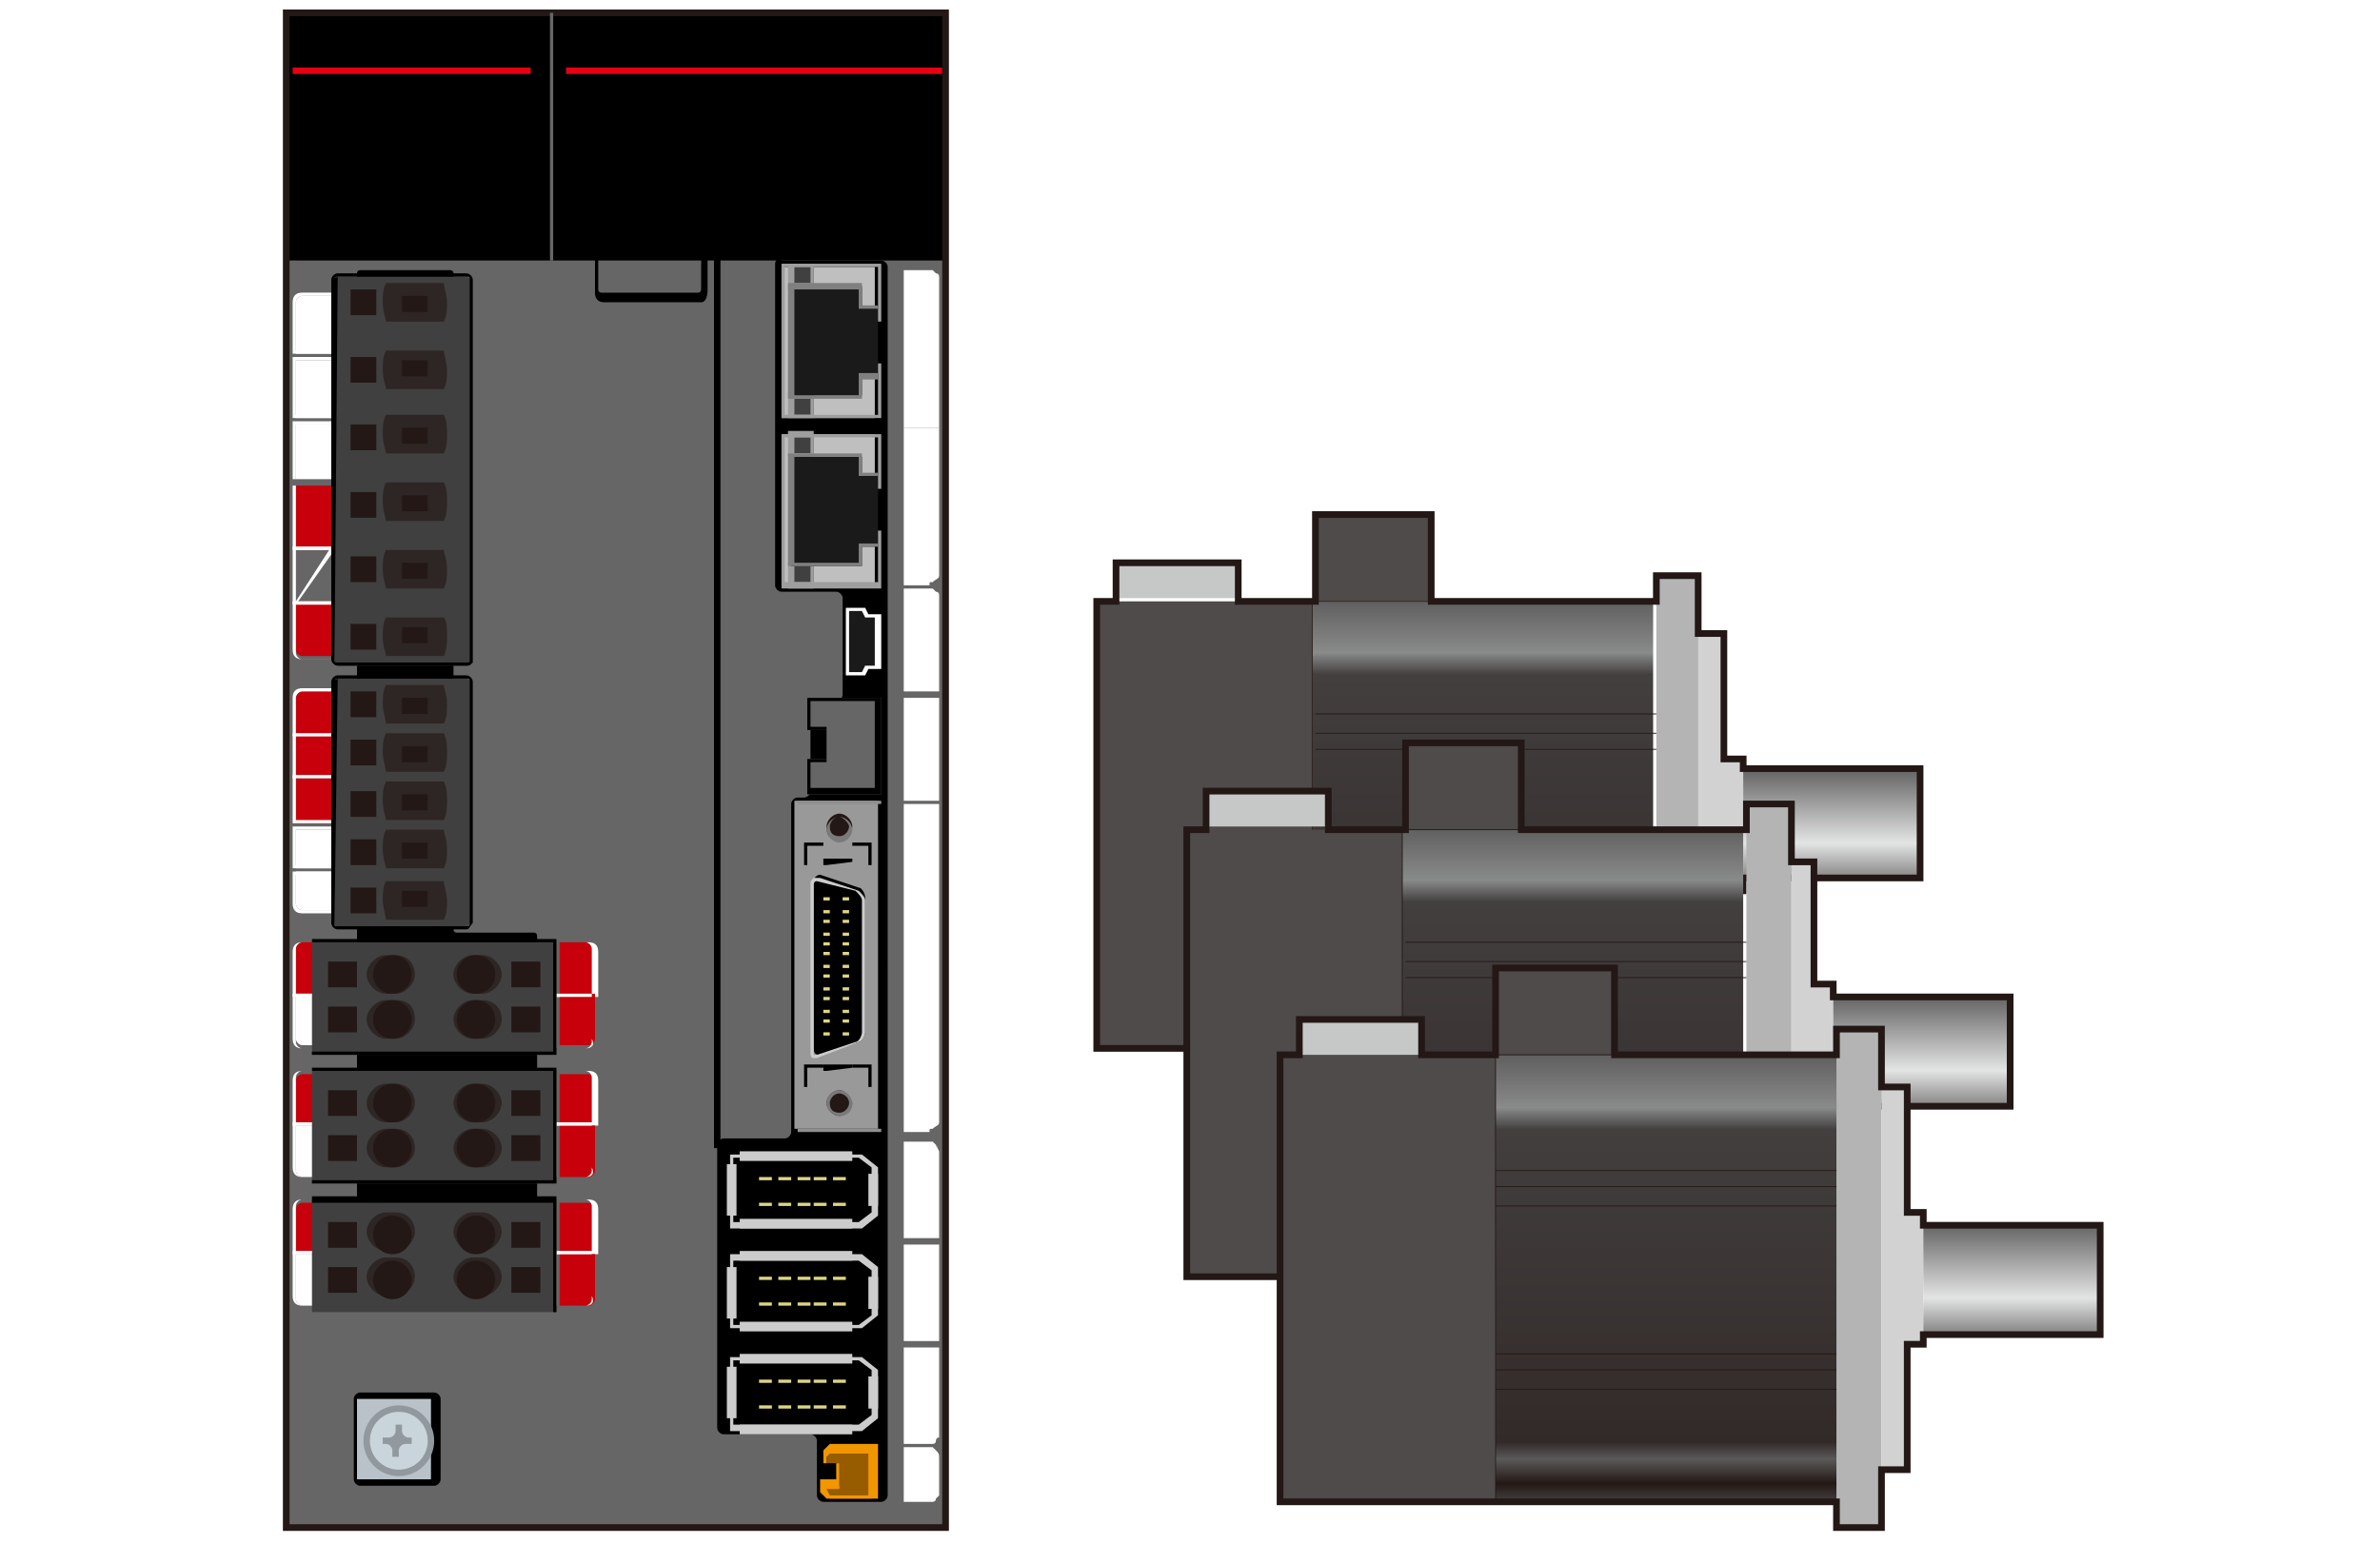 <?xml version="1.0" encoding="utf-8"?>
<!-- Generator: Adobe Illustrator 22.1.0, SVG Export Plug-In . SVG Version: 6.00 Build 0)  -->
<svg version="1.1" xmlns="http://www.w3.org/2000/svg" xmlns:xlink="http://www.w3.org/1999/xlink" x="0px" y="0px" width="74px"
	 height="48px" viewBox="0 0 74 48" style="enable-background:new 0 0 74 48;" xml:space="preserve">
<style type="text/css">
	.st0{fill:#FFFFFF;}
	.st1{fill:#B4B4B5;}
	.st2{clip-path:url(#SVGID_6_);fill:url(#SVGID_7_);}
	.st3{clip-path:url(#SVGID_8_);fill:#4E4B4A;}
	.st4{clip-path:url(#SVGID_9_);fill:#4E4B4A;}
	.st5{clip-path:url(#SVGID_10_);fill:#C6C7C7;}
	.st6{fill:#D2D2D3;}
	.st7{fill:none;}
	.st8{clip-path:url(#SVGID_11_);fill:url(#SVGID_12_);}
	.st9{fill:none;stroke:#231815;stroke-width:2.694384e-02;}
	.st10{fill:none;stroke:#231815;stroke-width:2.644488e-02;}
	.st11{fill:none;stroke:#231815;stroke-width:0.208;}
	.st12{clip-path:url(#SVGID_13_);fill:url(#SVGID_14_);}
	.st13{clip-path:url(#SVGID_15_);fill:#4E4B4A;}
	.st14{clip-path:url(#SVGID_16_);fill:#4E4B4A;}
	.st15{clip-path:url(#SVGID_17_);fill:#C6C7C7;}
	.st16{clip-path:url(#SVGID_18_);fill:url(#SVGID_19_);}
	.st17{clip-path:url(#SVGID_20_);fill:url(#SVGID_21_);}
	.st18{clip-path:url(#SVGID_22_);fill:#4E4B4A;}
	.st19{clip-path:url(#SVGID_23_);fill:#4E4B4A;}
	.st20{clip-path:url(#SVGID_24_);fill:#C6C7C7;}
	.st21{clip-path:url(#SVGID_25_);fill:url(#SVGID_26_);}
	.st22{fill:#666666;}
	.st23{fill:#999999;}
	.st24{fill:#8F8F8F;}
	.st25{fill:#E50012;}
	.st26{fill:#BFBFBF;}
	.st27{fill:#404040;}
	.st28{fill:#9E9E9F;}
	.st29{fill:#1A1A1A;}
	.st30{fill:#808080;}
	.st31{fill:#CCCCCC;}
	.st32{fill:#231815;}
	.st33{fill:#7A7A7A;}
	.st34{fill:#DDD583;}
	.st35{fill:#975C00;}
	.st36{fill:#F29600;}
	.st37{fill:none;stroke:#231815;stroke-width:0.208;stroke-miterlimit:10;}
	.st38{fill:#B8C2C8;}
	.st39{fill:#91999E;}
	.st40{fill:#CAD4DB;}
	.st41{fill:#C7000B;}
	.st42{fill:#2E2624;}
</style>
<g id="レイヤー_1">
</g>
<g id="レイヤー_3">
	<rect class="st0" width="74" height="48"/>
</g>
<g id="レイヤー_5">
	<g>
		<g>
			<g>
				<rect x="51.5" y="17.9" class="st1" width="1.4" height="15.5"/>
				<g>
					<defs>
						<rect id="SVGID_5_" x="40.8" y="18.7" width="10.6" height="13.9"/>
					</defs>
					<clipPath id="SVGID_6_">
						<use xlink:href="#SVGID_5_"  style="overflow:visible;"/>
					</clipPath>
					
						<linearGradient id="SVGID_7_" gradientUnits="userSpaceOnUse" x1="-124.507" y1="95.117" x2="-123.674" y2="95.117" gradientTransform="matrix(0 16.644 16.644 0 -1537.025 2091.036)">
						<stop  offset="0" style="stop-color:#636262"/>
						<stop  offset="0.11" style="stop-color:#898A8A"/>
						<stop  offset="0.159" style="stop-color:#433F3F"/>
						<stop  offset="0.863" style="stop-color:#322A29"/>
						<stop  offset="0.901" style="stop-color:#5B5959"/>
						<stop  offset="0.956" style="stop-color:#231815"/>
						<stop  offset="1" style="stop-color:#464342"/>
					</linearGradient>
					<rect x="40.8" y="18.7" class="st2" width="10.6" height="13.9"/>
				</g>
				<g>
					<defs>
						<rect id="SVGID_4_" x="40.9" y="16" width="3.6" height="2.7"/>
					</defs>
					<use xlink:href="#SVGID_4_"  style="overflow:visible;fill:#4E4B4A;"/>
					<clipPath id="SVGID_8_">
						<use xlink:href="#SVGID_4_"  style="overflow:visible;"/>
					</clipPath>
					<rect x="44.2" y="5.5" class="st3" width="3.6" height="2.7"/>
				</g>
				<g>
					<defs>
						<rect id="SVGID_3_" x="34.1" y="18.7" width="6.7" height="13.9"/>
					</defs>
					<clipPath id="SVGID_9_">
						<use xlink:href="#SVGID_3_"  style="overflow:visible;"/>
					</clipPath>
					<rect x="34.1" y="18.7" class="st4" width="6.7" height="13.9"/>
				</g>
				<g>
					<defs>
						<rect id="SVGID_2_" x="34.7" y="17.5" width="3.8" height="1.1"/>
					</defs>
					<clipPath id="SVGID_10_">
						<use xlink:href="#SVGID_2_"  style="overflow:visible;"/>
					</clipPath>
					<rect x="34.7" y="17.5" class="st5" width="3.8" height="1.1"/>
				</g>
				<g>
					<polygon class="st6" points="53.6,23.6 53.6,19.7 52.8,19.7 52.8,31.6 53.6,31.6 53.6,27.7 54.2,27.7 54.2,23.6 					"/>
					<polygon class="st7" points="53.6,23.6 53.6,19.7 52.8,19.7 52.8,31.6 53.6,31.6 53.6,27.7 54.2,27.7 54.2,23.6 					"/>
				</g>
				<g>
					<defs>
						<rect id="SVGID_1_" x="54.2" y="23.9" width="5.5" height="3.4"/>
					</defs>
					<clipPath id="SVGID_11_">
						<use xlink:href="#SVGID_1_"  style="overflow:visible;"/>
					</clipPath>
					
						<linearGradient id="SVGID_12_" gradientUnits="userSpaceOnUse" x1="-130.595" y1="85.6" x2="-129.762" y2="85.6" gradientTransform="matrix(0 4.996 4.996 0 -370.753 676.36)">
						<stop  offset="0" style="stop-color:#636262"/>
						<stop  offset="0.555" style="stop-color:#E3E4E4"/>
						<stop  offset="1" style="stop-color:#464342"/>
					</linearGradient>
					<rect x="54.2" y="23.9" class="st8" width="5.5" height="3.4"/>
				</g>
				<line class="st9" x1="51.5" y1="29" x2="40.9" y2="29"/>
				<line class="st9" x1="51.5" y1="28.5" x2="40.9" y2="28.5"/>
				<line class="st9" x1="51.5" y1="27.9" x2="40.9" y2="27.9"/>
				<line class="st9" x1="51.5" y1="22.2" x2="40.9" y2="22.2"/>
				<line class="st9" x1="51.5" y1="22.8" x2="40.9" y2="22.8"/>
				<line class="st9" x1="51.5" y1="23.3" x2="40.9" y2="23.3"/>
				<line class="st10" x1="40.8" y1="32.6" x2="40.8" y2="18.7"/>
				<line class="st10" x1="38.5" y1="18.7" x2="51.5" y2="18.7"/>
				<polygon class="st11" points="44.5,18.6 44.5,16 40.9,16 40.9,18.7 38.5,18.7 38.5,17.5 34.7,17.5 34.7,18.7 34.1,18.7 
					34.1,32.6 40.9,32.6 51.5,32.6 51.5,33.4 52.8,33.4 52.8,31.6 53.6,31.6 53.6,27.7 54.2,27.7 54.2,27.3 59.7,27.3 59.7,23.9 
					54.2,23.9 54.2,23.6 53.6,23.6 53.6,19.7 52.8,19.7 52.8,17.9 51.5,17.9 51.5,18.7 44.5,18.7 				"/>
			</g>
			<g>
				<rect x="54.3" y="25" class="st1" width="1.4" height="15.5"/>
				<g>
					<defs>
						<rect id="SVGID_49_" x="43.6" y="25.8" width="10.6" height="13.9"/>
					</defs>
					<clipPath id="SVGID_13_">
						<use xlink:href="#SVGID_49_"  style="overflow:visible;"/>
					</clipPath>
					
						<linearGradient id="SVGID_14_" gradientUnits="userSpaceOnUse" x1="-124.082" y1="95.287" x2="-123.249" y2="95.287" gradientTransform="matrix(0 16.644 16.644 0 -1537.025 2091.036)">
						<stop  offset="0" style="stop-color:#636262"/>
						<stop  offset="0.11" style="stop-color:#898A8A"/>
						<stop  offset="0.159" style="stop-color:#433F3F"/>
						<stop  offset="0.863" style="stop-color:#322A29"/>
						<stop  offset="0.901" style="stop-color:#5B5959"/>
						<stop  offset="0.956" style="stop-color:#231815"/>
						<stop  offset="1" style="stop-color:#464342"/>
					</linearGradient>
					<rect x="43.6" y="25.8" class="st12" width="10.6" height="13.9"/>
				</g>
				<g>
					<defs>
						<rect id="SVGID_52_" x="43.7" y="23.1" width="3.6" height="2.7"/>
					</defs>
					<use xlink:href="#SVGID_52_"  style="overflow:visible;fill:#4E4B4A;"/>
					<clipPath id="SVGID_15_">
						<use xlink:href="#SVGID_52_"  style="overflow:visible;"/>
					</clipPath>
					<rect x="47.1" y="12.5" class="st13" width="3.6" height="2.7"/>
				</g>
				<g>
					<defs>
						<rect id="SVGID_54_" x="36.9" y="25.8" width="6.7" height="13.9"/>
					</defs>
					<clipPath id="SVGID_16_">
						<use xlink:href="#SVGID_54_"  style="overflow:visible;"/>
					</clipPath>
					<rect x="36.9" y="25.8" class="st14" width="6.7" height="13.9"/>
				</g>
				<g>
					<defs>
						<rect id="SVGID_56_" x="37.5" y="24.6" width="3.8" height="1.1"/>
					</defs>
					<clipPath id="SVGID_17_">
						<use xlink:href="#SVGID_56_"  style="overflow:visible;"/>
					</clipPath>
					<rect x="37.5" y="24.6" class="st15" width="3.8" height="1.1"/>
				</g>
				<g>
					<polygon class="st6" points="56.4,30.6 56.4,26.8 55.7,26.8 55.7,38.6 56.4,38.6 56.4,34.8 57,34.8 57,30.6 					"/>
					<polygon class="st7" points="56.4,30.6 56.4,26.8 55.7,26.8 55.7,38.6 56.4,38.6 56.4,34.8 57,34.8 57,30.6 					"/>
				</g>
				<g>
					<defs>
						<rect id="SVGID_58_" x="57" y="31" width="5.5" height="3.4"/>
					</defs>
					<clipPath id="SVGID_18_">
						<use xlink:href="#SVGID_58_"  style="overflow:visible;"/>
					</clipPath>
					
						<linearGradient id="SVGID_19_" gradientUnits="userSpaceOnUse" x1="-129.179" y1="86.166" x2="-128.347" y2="86.166" gradientTransform="matrix(0 4.996 4.996 0 -370.753 676.36)">
						<stop  offset="0" style="stop-color:#636262"/>
						<stop  offset="0.555" style="stop-color:#E3E4E4"/>
						<stop  offset="1" style="stop-color:#464342"/>
					</linearGradient>
					<rect x="57" y="31" class="st16" width="5.5" height="3.4"/>
				</g>
				<line class="st9" x1="54.3" y1="36.1" x2="43.7" y2="36.1"/>
				<line class="st9" x1="54.3" y1="35.5" x2="43.7" y2="35.5"/>
				<line class="st9" x1="54.3" y1="35" x2="43.7" y2="35"/>
				<line class="st9" x1="54.3" y1="29.3" x2="43.7" y2="29.3"/>
				<line class="st9" x1="54.3" y1="29.9" x2="43.7" y2="29.9"/>
				<line class="st9" x1="54.3" y1="30.4" x2="43.7" y2="30.4"/>
				<line class="st10" x1="43.6" y1="39.7" x2="43.6" y2="25.8"/>
				<line class="st10" x1="41.3" y1="25.8" x2="54.3" y2="25.8"/>
				<polygon class="st11" points="47.3,25.6 47.3,23.1 43.7,23.1 43.7,25.8 41.3,25.8 41.3,24.6 37.5,24.6 37.5,25.8 36.9,25.8 
					36.9,39.7 43.7,39.7 54.3,39.7 54.3,40.4 55.7,40.4 55.7,38.6 56.4,38.6 56.4,34.8 57,34.8 57,34.4 62.5,34.4 62.5,31 57,31 
					57,30.6 56.4,30.6 56.4,26.8 55.7,26.8 55.7,25 54.3,25 54.3,25.8 47.3,25.8 				"/>
			</g>
			<g>
				<rect x="57.1" y="32" class="st1" width="1.4" height="15.5"/>
				<g>
					<defs>
						<rect id="SVGID_61_" x="46.5" y="32.8" width="10.6" height="13.9"/>
					</defs>
					<clipPath id="SVGID_20_">
						<use xlink:href="#SVGID_61_"  style="overflow:visible;"/>
					</clipPath>
					
						<linearGradient id="SVGID_21_" gradientUnits="userSpaceOnUse" x1="-123.657" y1="95.457" x2="-122.824" y2="95.457" gradientTransform="matrix(0 16.644 16.644 0 -1537.025 2091.036)">
						<stop  offset="0" style="stop-color:#636262"/>
						<stop  offset="0.11" style="stop-color:#898A8A"/>
						<stop  offset="0.159" style="stop-color:#433F3F"/>
						<stop  offset="0.863" style="stop-color:#322A29"/>
						<stop  offset="0.901" style="stop-color:#5B5959"/>
						<stop  offset="0.956" style="stop-color:#231815"/>
						<stop  offset="1" style="stop-color:#464342"/>
					</linearGradient>
					<rect x="46.5" y="32.8" class="st17" width="10.6" height="13.9"/>
				</g>
				<g>
					<defs>
						<rect id="SVGID_64_" x="46.5" y="30.1" width="3.6" height="2.7"/>
					</defs>
					<use xlink:href="#SVGID_64_"  style="overflow:visible;fill:#4E4B4A;"/>
					<clipPath id="SVGID_22_">
						<use xlink:href="#SVGID_64_"  style="overflow:visible;"/>
					</clipPath>
					<rect x="49.9" y="19.6" class="st18" width="3.6" height="2.7"/>
				</g>
				<g>
					<defs>
						<rect id="SVGID_66_" x="39.8" y="32.8" width="6.7" height="13.9"/>
					</defs>
					<clipPath id="SVGID_23_">
						<use xlink:href="#SVGID_66_"  style="overflow:visible;"/>
					</clipPath>
					<rect x="39.8" y="32.8" class="st19" width="6.7" height="13.9"/>
				</g>
				<g>
					<defs>
						<rect id="SVGID_68_" x="40.4" y="31.7" width="3.8" height="1.1"/>
					</defs>
					<clipPath id="SVGID_24_">
						<use xlink:href="#SVGID_68_"  style="overflow:visible;"/>
					</clipPath>
					<rect x="40.4" y="31.7" class="st20" width="3.8" height="1.1"/>
				</g>
				<g>
					<polygon class="st6" points="59.3,37.7 59.3,33.8 58.5,33.8 58.5,45.7 59.3,45.7 59.3,41.8 59.8,41.8 59.8,37.7 					"/>
					<polygon class="st7" points="59.3,37.7 59.3,33.8 58.5,33.8 58.5,45.7 59.3,45.7 59.3,41.8 59.8,41.8 59.8,37.7 					"/>
				</g>
				<g>
					<defs>
						<rect id="SVGID_70_" x="59.8" y="38.1" width="5.5" height="3.4"/>
					</defs>
					<clipPath id="SVGID_25_">
						<use xlink:href="#SVGID_70_"  style="overflow:visible;"/>
					</clipPath>
					
						<linearGradient id="SVGID_26_" gradientUnits="userSpaceOnUse" x1="-127.764" y1="86.732" x2="-126.931" y2="86.732" gradientTransform="matrix(0 4.996 4.996 0 -370.753 676.36)">
						<stop  offset="0" style="stop-color:#636262"/>
						<stop  offset="0.555" style="stop-color:#E3E4E4"/>
						<stop  offset="1" style="stop-color:#464342"/>
					</linearGradient>
					<rect x="59.8" y="38.1" class="st21" width="5.5" height="3.4"/>
				</g>
				<line class="st9" x1="57.1" y1="43.2" x2="46.5" y2="43.2"/>
				<line class="st9" x1="57.1" y1="42.6" x2="46.5" y2="42.6"/>
				<line class="st9" x1="57.1" y1="42.1" x2="46.5" y2="42.1"/>
				<line class="st9" x1="57.1" y1="36.4" x2="46.5" y2="36.4"/>
				<line class="st9" x1="57.1" y1="36.9" x2="46.5" y2="36.9"/>
				<line class="st9" x1="57.1" y1="37.5" x2="46.5" y2="37.5"/>
				<line class="st10" x1="46.5" y1="46.7" x2="46.5" y2="32.8"/>
				<line class="st10" x1="44.2" y1="32.8" x2="57.1" y2="32.8"/>
				<polygon class="st11" points="50.2,32.7 50.2,30.1 46.5,30.1 46.5,32.8 44.2,32.8 44.2,31.7 40.4,31.7 40.4,32.8 39.8,32.8 
					39.8,46.7 46.5,46.7 57.1,46.7 57.1,47.5 58.5,47.5 58.5,45.7 59.3,45.7 59.3,41.8 59.8,41.8 59.8,41.5 65.3,41.5 65.3,38.1 
					59.8,38.1 59.8,37.7 59.3,37.7 59.3,33.8 58.5,33.8 58.5,32 57.1,32 57.1,32.8 50.2,32.8 				"/>
			</g>
		</g>
		<g>
			<rect x="8.9" y="8" class="st22" width="20.5" height="39.5"/>
			<path d="M24.3,8c-0.1,0-0.2,0.1-0.2,0.2v10c0,0.1,0.1,0.2,0.2,0.2h1.7c0.1,0,0.2,0.1,0.2,0.2v3c0,0.1-0.1,0.2-0.2,0.2h-0.6
				c-0.1,0-0.2,0.1-0.2,0.2v2.6c0,0.1-0.1,0.2-0.2,0.2h-0.2c-0.1,0-0.2,0.1-0.2,0.2v10.2c0,0.1-0.1,0.2-0.2,0.2h-1.9
				c-0.1,0-0.2,0.1-0.2,0.2v8.8c0,0.1,0.1,0.2,0.2,0.2h2.7c0.1,0,0.2,0.1,0.2,0.2v1.7c0,0.1,0.1,0.2,0.2,0.2h1.8
				c0.1,0,0.2-0.1,0.2-0.2V8.3c0-0.1-0.1-0.2-0.2-0.2H24.3z"/>
			<g>
				<rect x="24.7" y="24.9" class="st23" width="2.6" height="10.2"/>
				<path class="st24" d="M27.4,35.2h-2.6c0,0,0,0,0,0V24.9c0,0,0,0,0,0h2.6c0,0,0,0,0,0L27.4,35.2C27.4,35.2,27.4,35.2,27.4,35.2z
					 M24.8,35.1h2.6V25h-2.6V35.1z"/>
			</g>
			<rect x="8.9" y="0.4" width="20.5" height="7.7"/>
			<rect x="17.6" y="2.1" class="st25" width="11.7" height="0.2"/>
			<rect x="9.1" y="2.1" class="st25" width="7.4" height="0.2"/>
			<g>
				<rect x="24.3" y="8.3" class="st26" width="2.9" height="4.7"/>
				<g>
					<rect x="24.6" y="8.3" class="st27" width="0.7" height="0.6"/>
					<path class="st28" d="M25.3,9l-0.8,0V8.2l0.8,0V9z M24.7,8.8l0.5,0V8.3l-0.5,0V8.8z"/>
				</g>
				<g>
					<rect x="24.6" y="12.3" class="st27" width="0.7" height="0.6"/>
					<path class="st28" d="M25.3,13l-0.8,0v-0.8l0.8,0V13z M24.7,12.9l0.5,0v-0.5l-0.5,0V12.9z"/>
				</g>
				<polygon class="st29" points="27.3,11.7 26.8,11.7 26.8,12.3 24.6,12.3 24.6,8.9 26.8,8.9 26.8,9.5 27.3,9.5 				"/>
				<polygon class="st28" points="27.4,13 24.3,13 24.3,8.2 27.4,8.2 27.4,10 27.3,10 27.3,8.3 24.4,8.3 24.4,12.9 27.3,12.9 
					27.3,11.3 27.4,11.3 				"/>
				<polygon class="st30" points="24.5,12.4 24.5,8.8 26.8,8.8 26.8,9.5 27.3,9.5 27.3,9.6 26.7,9.6 26.7,9 24.7,9 24.7,12.3 
					26.7,12.3 26.7,11.6 27.3,11.6 27.3,11.8 26.8,11.8 26.8,12.4 				"/>
			</g>
			<g>
				<rect x="24.3" y="13.5" class="st26" width="2.9" height="4.7"/>
				<g>
					<rect x="24.6" y="13.5" class="st27" width="0.7" height="0.6"/>
					<path class="st28" d="M25.3,14.2l-0.8,0v-0.8l0.8,0V14.2z M24.7,14.1l0.5,0v-0.5l-0.5,0V14.1z"/>
				</g>
				<g>
					<rect x="24.6" y="17.6" class="st27" width="0.7" height="0.6"/>
					<path class="st28" d="M25.3,18.3l-0.8,0v-0.8l0.8,0V18.3z M24.7,18.1l0.5,0v-0.5l-0.5,0V18.1z"/>
				</g>
				<polygon class="st29" points="27.3,17 26.8,17 26.8,17.6 24.6,17.6 24.6,14.2 26.8,14.2 26.8,14.8 27.3,14.8 				"/>
				<polygon class="st28" points="27.4,18.3 24.3,18.3 24.3,13.5 27.4,13.5 27.4,15.2 27.3,15.2 27.3,13.6 24.4,13.6 24.4,18.1 
					27.3,18.1 27.3,16.5 27.4,16.5 				"/>
				<polygon class="st30" points="24.5,17.6 24.5,14.1 26.8,14.1 26.8,14.7 27.3,14.7 27.3,14.8 26.7,14.8 26.7,14.2 24.7,14.2 
					24.7,17.5 26.7,17.5 26.7,16.9 27.3,16.9 27.3,17 26.8,17 26.8,17.6 				"/>
			</g>
			<g>
				<path d="M26.9,32.1c0,0.1-0.1,0.3-0.2,0.3l-1.2,0.4c-0.1,0-0.2,0-0.2-0.2v-5.2c0-0.1,0.1-0.2,0.2-0.2l1.2,0.4
					c0.1,0,0.2,0.2,0.2,0.3V32.1z"/>
				<path class="st31" d="M25.4,32.9c0,0-0.1,0-0.1,0c-0.1,0-0.1-0.1-0.1-0.2v-5.2c0-0.1,0-0.1,0.1-0.2c0.1,0,0.1,0,0.2,0l1.2,0.4
					c0.1,0.1,0.2,0.2,0.2,0.3v4.1c0,0.1-0.1,0.3-0.2,0.3L25.4,32.9C25.5,32.9,25.4,32.9,25.4,32.9z M25.4,27.4
					C25.4,27.4,25.4,27.4,25.4,27.4c-0.1,0-0.1,0.1-0.1,0.1v5.2c0,0,0,0.1,0,0.1c0,0,0.1,0,0.1,0l1.2-0.4c0.1,0,0.2-0.2,0.2-0.3V28
					c0-0.1-0.1-0.2-0.2-0.3L25.4,27.4C25.4,27.4,25.4,27.4,25.4,27.4z"/>
			</g>
			<g>
				<g>
					<path d="M25.7,26.9H25v-0.7h0.6V26.9z M25.1,26.9h0.5v-0.6h-0.5V26.9z"/>
					<path d="M27.1,26.9h-0.6v-0.7h0.6V26.9z M26.5,26.9H27v-0.6h-0.5V26.9z"/>
					<path d="M26.5,26.9h-0.9v-0.2h0.9V26.9z M25.7,26.9h0.8v-0.1L25.7,26.9L25.7,26.9z"/>
				</g>
				<g>
					<path class="st32" d="M26.1,26.1c0.2,0,0.4-0.2,0.4-0.4c0-0.2-0.2-0.4-0.4-0.4c-0.2,0-0.4,0.2-0.4,0.4
						C25.7,26,25.8,26.1,26.1,26.1z"/>
					<path class="st33" d="M26.1,26.2c-0.2,0-0.4-0.2-0.4-0.4c0-0.2,0.2-0.4,0.4-0.4c0.2,0,0.4,0.2,0.4,0.4
						C26.5,26,26.3,26.2,26.1,26.2z M26.1,25.4c-0.2,0-0.3,0.2-0.3,0.3c0,0.2,0.1,0.3,0.3,0.3c0.2,0,0.3-0.2,0.3-0.3
						C26.4,25.6,26.2,25.4,26.1,25.4z"/>
				</g>
			</g>
			<g>
				<g>
					<path d="M27.1,33.8h-0.6v-0.7h0.6V33.8z M26.5,33.8H27v-0.6h-0.5V33.8z"/>
					<path d="M25.7,33.8H25v-0.7h0.6V33.8z M25.1,33.8h0.5v-0.6h-0.5V33.8z"/>
					<path d="M26.5,33.3h-0.9v-0.2h0.9V33.3z M25.7,33.3h0.8v-0.1L25.7,33.3L25.7,33.3z"/>
				</g>
				<g>
					<path class="st32" d="M26.1,33.9c-0.2,0-0.4,0.2-0.4,0.4c0,0.2,0.2,0.4,0.4,0.4c0.2,0,0.4-0.2,0.4-0.4
						C26.4,34.1,26.3,33.9,26.1,33.9z"/>
					<path class="st33" d="M26.1,34.7c-0.2,0-0.4-0.2-0.4-0.4c0-0.2,0.2-0.4,0.4-0.4c0.2,0,0.4,0.2,0.4,0.4
						C26.5,34.6,26.3,34.7,26.1,34.7z M26.1,34c-0.2,0-0.3,0.2-0.3,0.3c0,0.2,0.1,0.3,0.3,0.3c0.2,0,0.3-0.2,0.3-0.3
						C26.4,34.1,26.2,34,26.1,34z"/>
				</g>
			</g>
			<g>
				<g>
					<polygon points="26.8,38.1 22.7,38.1 22.7,35.9 26.8,35.9 27.2,36.3 27.2,37.7 					"/>
					<path class="st31" d="M26.8,38.2h-4.1v-2.3h4.1l0.5,0.4v1.5L26.8,38.2z M22.8,38h3.9l0.4-0.3v-1.4L26.7,36h-3.9V38z"/>
				</g>
				<rect x="23" y="35.8" class="st31" width="3.5" height="0.3"/>
				<rect x="22.6" y="36.2" class="st31" width="0.3" height="1.6"/>
				<rect x="23" y="37.9" class="st31" width="3.5" height="0.3"/>
				<rect x="27" y="36.5" class="st31" width="0.3" height="1"/>
				<g>
					<rect x="23.6" y="36.6" class="st34" width="0.4" height="0.1"/>
					<rect x="24.2" y="36.6" class="st34" width="0.4" height="0.1"/>
					<rect x="24.8" y="36.6" class="st34" width="0.4" height="0.1"/>
					<rect x="25.3" y="36.6" class="st34" width="0.4" height="0.1"/>
					<rect x="25.9" y="36.6" class="st34" width="0.4" height="0.1"/>
					<rect x="23.6" y="37.4" class="st34" width="0.4" height="0.1"/>
					<rect x="24.2" y="37.4" class="st34" width="0.4" height="0.1"/>
					<rect x="24.8" y="37.4" class="st34" width="0.4" height="0.1"/>
					<rect x="25.3" y="37.4" class="st34" width="0.4" height="0.1"/>
					<rect x="25.9" y="37.4" class="st34" width="0.4" height="0.1"/>
				</g>
			</g>
			<g>
				<g>
					<polygon points="26.8,41.3 22.7,41.3 22.7,39.1 26.8,39.1 27.2,39.5 27.2,40.9 					"/>
					<path class="st31" d="M26.8,41.3h-4.1V39h4.1l0.5,0.4v1.5L26.8,41.3z M22.8,41.2h3.9l0.4-0.3v-1.4l-0.4-0.3h-3.9V41.2z"/>
				</g>
				<rect x="23" y="38.9" class="st31" width="3.5" height="0.3"/>
				<rect x="22.6" y="39.4" class="st31" width="0.3" height="1.6"/>
				<rect x="23" y="41.1" class="st31" width="3.5" height="0.3"/>
				<rect x="27" y="39.7" class="st31" width="0.3" height="1"/>
				<g>
					<rect x="23.6" y="39.7" class="st34" width="0.4" height="0.1"/>
					<rect x="24.2" y="39.7" class="st34" width="0.4" height="0.1"/>
					<rect x="24.8" y="39.7" class="st34" width="0.4" height="0.1"/>
					<rect x="25.3" y="39.7" class="st34" width="0.4" height="0.1"/>
					<rect x="25.9" y="39.7" class="st34" width="0.4" height="0.1"/>
					<rect x="23.6" y="40.5" class="st34" width="0.4" height="0.1"/>
					<rect x="24.2" y="40.5" class="st34" width="0.4" height="0.1"/>
					<rect x="24.8" y="40.5" class="st34" width="0.4" height="0.1"/>
					<rect x="25.3" y="40.5" class="st34" width="0.4" height="0.1"/>
					<rect x="25.9" y="40.5" class="st34" width="0.4" height="0.1"/>
				</g>
			</g>
			<g>
				<g>
					<polygon points="26.8,44.4 22.7,44.4 22.7,42.3 26.8,42.3 27.2,42.6 27.2,44.1 					"/>
					<path class="st31" d="M26.8,44.5h-4.1v-2.3h4.1l0.5,0.4v1.5L26.8,44.5z M22.8,44.3h3.9l0.4-0.3v-1.4l-0.4-0.3h-3.9V44.3z"/>
				</g>
				<rect x="23" y="42.1" class="st31" width="3.5" height="0.3"/>
				<rect x="22.6" y="42.5" class="st31" width="0.3" height="1.6"/>
				<rect x="23" y="44.3" class="st31" width="3.5" height="0.3"/>
				<rect x="27" y="42.8" class="st31" width="0.3" height="1"/>
				<g>
					<rect x="23.6" y="42.9" class="st34" width="0.4" height="0.1"/>
					<rect x="24.2" y="42.9" class="st34" width="0.4" height="0.1"/>
					<rect x="24.8" y="42.9" class="st34" width="0.4" height="0.1"/>
					<rect x="25.3" y="42.9" class="st34" width="0.4" height="0.1"/>
					<rect x="25.9" y="42.9" class="st34" width="0.4" height="0.1"/>
					<rect x="23.6" y="43.7" class="st34" width="0.4" height="0.1"/>
					<rect x="24.2" y="43.7" class="st34" width="0.4" height="0.1"/>
					<rect x="24.8" y="43.7" class="st34" width="0.4" height="0.1"/>
					<rect x="25.3" y="43.7" class="st34" width="0.4" height="0.1"/>
					<rect x="25.9" y="43.7" class="st34" width="0.4" height="0.1"/>
				</g>
			</g>
			<g>
				<g>
					<polygon class="st35" points="27.1,45.1 25.8,45.1 25.7,45.2 25.7,45.5 26.1,45.5 26.1,46.2 25.7,46.2 25.7,46.5 25.8,46.6 
						27.1,46.6 					"/>
					<path class="st36" d="M27.2,46.6h-1.5l-0.2-0.2v-0.4H26v-0.5h-0.4v-0.4l0.2-0.2h1.5V46.6z M25.8,46.5h1.2v-1.3h-1.2l-0.1,0.1
						v0.2h0.4v0.8h-0.4L25.8,46.5L25.8,46.5z"/>
				</g>
			</g>
			<g>
				<polygon class="st29" points="27.3,19.2 27,19.2 26.9,19 26.3,19 26.3,21 26.9,21 27,20.8 27.3,20.8 				"/>
				<path class="st0" d="M26.9,21h-0.6v-2.1h0.6l0.1,0.2h0.4v1.7H27L26.9,21z M26.4,20.9h0.4l0.1-0.2h0.3v-1.5h-0.3L26.8,19h-0.4
					V20.9z"/>
			</g>
			<rect x="8.9" y="0.4" class="st37" width="20.5" height="47.1"/>
			<rect x="25.6" y="27.9" class="st34" width="0.2" height="0.1"/>
			<rect x="25.6" y="28.3" class="st34" width="0.2" height="0.1"/>
			<rect x="25.6" y="28.6" class="st34" width="0.2" height="0.1"/>
			<rect x="25.6" y="29" class="st34" width="0.2" height="0.1"/>
			<rect x="25.6" y="29.3" class="st34" width="0.2" height="0.1"/>
			<rect x="25.6" y="29.6" class="st34" width="0.2" height="0.1"/>
			<rect x="25.6" y="30" class="st34" width="0.2" height="0.1"/>
			<rect x="25.6" y="30.3" class="st34" width="0.2" height="0.1"/>
			<rect x="25.6" y="30.7" class="st34" width="0.2" height="0.1"/>
			<rect x="25.6" y="31" class="st34" width="0.2" height="0.1"/>
			<rect x="25.6" y="31.4" class="st34" width="0.2" height="0.1"/>
			<rect x="25.6" y="31.7" class="st34" width="0.2" height="0.1"/>
			<rect x="25.6" y="32.1" class="st34" width="0.2" height="0.1"/>
			<rect x="26.2" y="27.9" class="st34" width="0.2" height="0.1"/>
			<rect x="26.2" y="28.3" class="st34" width="0.2" height="0.1"/>
			<rect x="26.2" y="28.6" class="st34" width="0.2" height="0.1"/>
			<rect x="26.2" y="29" class="st34" width="0.2" height="0.1"/>
			<rect x="26.2" y="29.3" class="st34" width="0.2" height="0.1"/>
			<rect x="26.2" y="29.6" class="st34" width="0.2" height="0.1"/>
			<rect x="26.2" y="30" class="st34" width="0.2" height="0.1"/>
			<rect x="26.2" y="30.3" class="st34" width="0.2" height="0.1"/>
			<rect x="26.2" y="30.7" class="st34" width="0.2" height="0.1"/>
			<rect x="26.2" y="31" class="st34" width="0.2" height="0.1"/>
			<rect x="26.2" y="31.4" class="st34" width="0.2" height="0.1"/>
			<rect x="26.2" y="31.7" class="st34" width="0.2" height="0.1"/>
			<rect x="26.2" y="32.1" class="st34" width="0.2" height="0.1"/>
			<rect x="22.2" y="8" width="0.2" height="27.7"/>
			<path d="M21.8,9.4h-3c-0.2,0-0.3-0.1-0.3-0.3V8h0.1v1c0,0.1,0.1,0.1,0.1,0.1h3c0.1,0,0.1-0.1,0.1-0.1V8H22v1
				C22,9.3,21.9,9.4,21.8,9.4z"/>
			<g>
				<polygon class="st22" points="25.1,21.7 25.1,22.7 25.7,22.7 25.7,23.6 25.1,23.6 25.1,24.7 27.4,24.7 27.4,21.7 				"/>
				<path d="M27.2,21.8v2.7h-2v-0.8h0.4h0.1v-0.1v-0.9v-0.1h-0.1h-0.4v-0.8H27.2 M27.4,21.7h-2.3v1h0.6v0.9h-0.6v1.1h2.3V21.7
					L27.4,21.7z"/>
			</g>
			<rect x="17.1" y="0.4" class="st22" width="0.1" height="7.7"/>
			<g>
				<path d="M13.7,46c0,0.1-0.1,0.2-0.2,0.2h-2.3c-0.1,0-0.2-0.1-0.2-0.2v-2.5c0-0.1,0.1-0.2,0.2-0.2h2.3c0.1,0,0.2,0.1,0.2,0.2V46z
					"/>
				<rect x="11.1" y="43.5" class="st38" width="2.3" height="2.5"/>
				<circle class="st39" cx="12.4" cy="44.8" r="1.1"/>
				<circle class="st40" cx="12.4" cy="44.8" r="0.9"/>
				<path class="st39" d="M12.7,44.7c-0.1,0-0.2-0.1-0.2-0.2v-0.2h-0.2v0.2c0,0.1-0.1,0.2-0.2,0.2h-0.2v0.2H12
					c0.1,0,0.2,0.1,0.2,0.2v0.2h0.2v-0.2c0-0.1,0.1-0.2,0.2-0.2h0.2v-0.2H12.7z"/>
			</g>
			<g>
				<path class="st41" d="M18.5,30.9v-1.4c0-0.1-0.1-0.2-0.2-0.2h-0.9v1.6H18.5z"/>
				<path class="st0" d="M18.5,31h-1.2v-1.7h1c0.2,0,0.3,0.1,0.3,0.3V31z M17.3,30.9h1.1v-1.4c0-0.1-0.1-0.2-0.2-0.2h-0.9V30.9z"/>
			</g>
			<g>
				<path class="st41" d="M18.5,30.9v1.4c0,0.1-0.1,0.2-0.2,0.2h-0.9v-1.6H18.5z"/>
				<path class="st0" d="M18.2,32.6h-1v-1.7h1.2v1.4C18.5,32.5,18.4,32.6,18.2,32.6z M17.3,32.6h0.9c0.1,0,0.2-0.1,0.2-0.2V31h-1.1
					V32.6z"/>
			</g>
			<g>
				<path class="st41" d="M18.5,35v-1.4c0-0.1-0.1-0.2-0.2-0.2h-0.9V35H18.5z"/>
				<path class="st0" d="M18.5,35h-1.2v-1.7h1c0.2,0,0.3,0.1,0.3,0.3V35z M17.3,34.9h1.1v-1.4c0-0.1-0.1-0.2-0.2-0.2h-0.9V34.9z"/>
			</g>
			<g>
				<path class="st41" d="M18.5,35v1.4c0,0.1-0.1,0.2-0.2,0.2h-0.9V35H18.5z"/>
				<path class="st0" d="M18.2,36.6h-1v-1.7h1.2v1.4C18.5,36.5,18.4,36.6,18.2,36.6z M17.3,36.6h0.9c0.1,0,0.2-0.1,0.2-0.2V35h-1.1
					V36.6z"/>
			</g>
			<g>
				<path class="st41" d="M18.5,39v-1.4c0-0.1-0.1-0.2-0.2-0.2h-0.9V39H18.5z"/>
				<path class="st0" d="M18.5,39h-1.2v-1.7h1c0.2,0,0.3,0.1,0.3,0.3V39z M17.3,38.9h1.1v-1.4c0-0.1-0.1-0.2-0.2-0.2h-0.9V38.9z"/>
			</g>
			<g>
				<path class="st41" d="M18.5,39v1.4c0,0.1-0.1,0.2-0.2,0.2h-0.9V39H18.5z"/>
				<path class="st0" d="M18.2,40.6h-1v-1.7h1.2v1.4C18.5,40.5,18.4,40.6,18.2,40.6z M17.3,40.6h0.9c0.1,0,0.2-0.1,0.2-0.2V39h-1.1
					V40.6z"/>
			</g>
			<path class="st0" d="M10.4,11H9.1V9.4c0-0.2,0.1-0.3,0.3-0.3h1V11z M9.2,10.9h1.1V9.2H9.4c-0.1,0-0.2,0.1-0.2,0.2V10.9z"/>
			<path class="st0" d="M10.4,13H9.1v-1.9h1.2V13z M9.2,12.9h1.1v-1.7H9.2V12.9z"/>
			<path class="st0" d="M10.4,14.9H9.1v-1.8h1.2V14.9z M9.2,14.9h1.1v-1.7H9.2V14.9z"/>
			<path class="st0" d="M9.4,9.2c-0.1,0-0.2,0.1-0.2,0.2V11h1.2V9.2H9.4z"/>
			<rect x="9.2" y="11.2" class="st0" width="1.2" height="1.8"/>
			<rect x="9.2" y="13.2" class="st0" width="1.2" height="1.7"/>
			<g>
				<path class="st41" d="M9.2,18.7v1.5c0,0.1,0.1,0.2,0.2,0.2h0.9v-1.7H9.2z"/>
				<path class="st0" d="M10.4,20.5h-1c-0.2,0-0.3-0.1-0.3-0.3v-1.5h1.2V20.5z M9.2,18.8v1.5c0,0.1,0.1,0.2,0.2,0.2h0.9v-1.7H9.2z"
					/>
			</g>
			<g>
				<rect x="9.2" y="15.1" class="st41" width="1.2" height="2"/>
				<path class="st0" d="M10.4,17.1H9.1v-2h1.2V17.1z M9.2,17h1.1v-1.9H9.2V17z"/>
			</g>
			<path class="st0" d="M10.4,18.8H9.1V17h1.2V18.8z M9.2,18.7h1.1v-1.6H9.2V18.7z"/>
			<g>
				<path class="st41" d="M9.2,22.8v-1.1c0-0.1,0.1-0.2,0.2-0.2h0.9v1.4H9.2z"/>
				<path class="st0" d="M10.4,22.9H9.1v-1.2c0-0.2,0.1-0.3,0.3-0.3h1V22.9z M9.2,22.8h1.1v-1.3H9.4c-0.1,0-0.2,0.1-0.2,0.2V22.8z"
					/>
			</g>
			<path class="st0" d="M10.4,28.4h-1c-0.2,0-0.3-0.1-0.3-0.3v-1h1.2V28.4z M9.2,27.2v0.9c0,0.1,0.1,0.2,0.2,0.2h0.9v-1.1H9.2z"/>
			<g>
				<rect x="9.2" y="22.8" class="st41" width="1.2" height="1.3"/>
				<path class="st0" d="M10.4,24.2H9.1v-1.4h1.2V24.2z M9.2,24.2h1.1v-1.3H9.2V24.2z"/>
			</g>
			<g>
				<rect x="9.2" y="24.2" class="st41" width="1.2" height="1.4"/>
				<path class="st0" d="M10.4,25.6H9.1v-1.5h1.2V25.6z M9.2,25.5h1.1v-1.3H9.2V25.5z"/>
			</g>
			<path class="st0" d="M10.4,27H9.1v-1.3h1.2V27z M9.2,26.9h1.1v-1.1H9.2V26.9z"/>
			<rect x="9.2" y="25.8" class="st0" width="1.2" height="1.2"/>
			<path class="st0" d="M9.2,27.2v0.9c0,0.1,0.1,0.2,0.2,0.2h0.9v-1.2H9.2z"/>
			<g>
				<path class="st41" d="M9.2,30.9v-1.4c0-0.1,0.1-0.2,0.2-0.2h0.9v1.6H9.2z"/>
				<path class="st0" d="M10.4,31H9.1v-1.4c0-0.2,0.1-0.3,0.3-0.3h1V31z M9.2,30.9h1.1v-1.6H9.4c-0.1,0-0.2,0.1-0.2,0.2V30.9z"/>
			</g>
			<path class="st0" d="M10.4,32.6h-1c-0.2,0-0.3-0.1-0.3-0.3v-1.4h1.2V32.6z M9.2,31v1.4c0,0.1,0.1,0.2,0.2,0.2h0.9V31H9.2z"/>
			<g>
				<path class="st0" d="M10.3,30.9H9.2v1.4c0,0.1,0.1,0.2,0.2,0.2h0.9V30.9z"/>
			</g>
			<g>
				<path class="st41" d="M9.2,35v-1.4c0-0.1,0.1-0.2,0.2-0.2h0.9V35H9.2z"/>
				<path class="st0" d="M10.4,35H9.1v-1.4c0-0.2,0.1-0.3,0.3-0.3h1V35z M9.2,34.9h1.1v-1.6H9.4c-0.1,0-0.2,0.1-0.2,0.2V34.9z"/>
			</g>
			<path class="st0" d="M10.4,36.6h-1c-0.2,0-0.3-0.1-0.3-0.3v-1.4h1.2V36.6z M9.2,35v1.4c0,0.1,0.1,0.2,0.2,0.2h0.9V35H9.2z"/>
			<path class="st0" d="M10.3,35H9.2v1.4c0,0.1,0.1,0.2,0.2,0.2h0.9V35z"/>
			<g>
				<path class="st41" d="M9.2,39v-1.4c0-0.1,0.1-0.2,0.2-0.2h0.9V39H9.2z"/>
				<path class="st0" d="M10.4,39H9.1v-1.4c0-0.2,0.1-0.3,0.3-0.3h1V39z M9.2,38.9h1.1v-1.6H9.4c-0.1,0-0.2,0.1-0.2,0.2V38.9z"/>
			</g>
			<path class="st0" d="M10.4,40.6h-1c-0.2,0-0.3-0.1-0.3-0.3v-1.4h1.2V40.6z M9.2,39v1.4c0,0.1,0.1,0.2,0.2,0.2h0.9V39H9.2z"/>
			<path class="st0" d="M10.3,39H9.2v1.4c0,0.1,0.1,0.2,0.2,0.2h0.9V39z"/>
			<polygon class="st0" points="9.2,18.8 9.2,18.7 10.3,17 10.4,17.1 			"/>
			<g>
				<path class="st0" d="M29.1,45.1c0,0-0.1-0.1-0.1-0.1c0,0-0.1,0-0.1,0h-0.8v1.7h0.8c0,0,0.1,0,0.1,0c0,0,0.1,0,0.1-0.1
					c0,0,0.1-0.1,0.1-0.1c0,0,0-0.1,0-0.1v-1C29.2,45.2,29.2,45.2,29.1,45.1C29.2,45.1,29.1,45.1,29.1,45.1z"/>
				<path class="st0" d="M29.1,35.6c0,0-0.1-0.1-0.1-0.1c0,0-0.1,0-0.1,0h-0.8v3h1.1v-2.7C29.2,35.8,29.2,35.8,29.1,35.6
					C29.2,35.7,29.1,35.7,29.1,35.6z"/>
				<path class="st0" d="M29.2,8.7c0,0,0-0.1,0-0.1c0,0,0-0.1-0.1-0.1c0,0-0.1-0.1-0.1-0.1c0,0-0.1,0-0.1,0h-0.8v4.9h1.1V8.7z"/>
				<path class="st0" d="M29,18.1C29,18.1,29,18.1,29,18.1c0.1-0.1,0.2-0.1,0.2-0.2c0,0,0-0.1,0-0.1v-4.5h-1.1v4.9h0.8
					C28.9,18.1,28.9,18.1,29,18.1z"/>
				<rect x="28.1" y="21.7" class="st0" width="1.1" height="3.2"/>
				<path class="st0" d="M29,35.1C29,35.1,29,35.1,29,35.1c0.1-0.1,0.2-0.1,0.2-0.2c0,0,0-0.1,0-0.1v-9.8h-1.1v10.2h0.8
					C28.9,35.1,28.9,35.1,29,35.1z"/>
				<path class="st0" d="M29.2,21.5l0-2.9c0,0,0-0.1,0-0.1c0,0,0-0.1-0.1-0.1c0,0-0.1-0.1-0.1-0.1c0,0-0.1,0-0.1,0h-0.8l0,3.2H29.2z
					"/>
				<path class="st0" d="M28.1,44.9h0.8c0,0,0.1,0,0.1,0c0,0,0.1,0,0.1-0.1c0,0,0-0.1,0.1-0.1c0,0,0-0.1,0-0.1v-2.7h-1.1V44.9z"/>
				<rect x="28.1" y="38.7" class="st0" width="1.1" height="3"/>
			</g>
			<path d="M14.2,29c-0.1,0-0.1-0.1-0.1-0.1V8.5c0-0.1-0.1-0.1-0.1-0.1h-2.8c-0.1,0-0.1,0.1-0.1,0.1v32.1c0,0.1,0.1,0.1,0.1,0.1h5.4
				c0.1,0,0.1-0.1,0.1-0.1V29.1c0-0.1-0.1-0.1-0.1-0.1H14.2z"/>
			<g>
				<path class="st27" d="M10.4,20.6c0,0.1,0.1,0.1,0.1,0.1h4c0.1,0,0.1-0.1,0.1-0.1V8.7c0-0.1-0.1-0.1-0.1-0.1h-4
					c-0.1,0-0.1,0.1-0.1,0.1V20.6z"/>
				<path d="M14.5,20.7h-4c-0.1,0-0.2-0.1-0.2-0.2V8.7c0-0.1,0.1-0.2,0.2-0.2h4c0.1,0,0.2,0.1,0.2,0.2v11.9
					C14.6,20.7,14.6,20.7,14.5,20.7z M10.5,8.6C10.4,8.6,10.4,8.7,10.5,8.6l-0.1,11.9c0,0.1,0,0.1,0.1,0.1h4c0.1,0,0.1,0,0.1-0.1
					V8.7c0-0.1,0-0.1-0.1-0.1H10.5z"/>
			</g>
			<path d="M10.6,20.7C10.6,20.7,10.6,20.7,10.6,20.7l0-12.1c0,0,0,0,0,0s0,0,0,0L10.6,20.7C10.6,20.7,10.6,20.7,10.6,20.7z"/>
			<rect x="10.9" y="9" class="st32" width="0.8" height="0.8"/>
			<rect x="10.9" y="11.1" class="st32" width="0.8" height="0.8"/>
			<rect x="10.9" y="13.2" class="st32" width="0.8" height="0.8"/>
			<rect x="10.9" y="15.3" class="st32" width="0.8" height="0.8"/>
			<rect x="10.9" y="17.3" class="st32" width="0.8" height="0.8"/>
			<rect x="10.9" y="19.4" class="st32" width="0.8" height="0.8"/>
			<path class="st42" d="M13.8,10c0.1-0.2,0.1-0.4,0.1-0.6c0-0.2-0.1-0.5-0.1-0.6l0,0H12c-0.1,0.2-0.1,0.4-0.1,0.6
				c0,0.3,0.1,0.5,0.1,0.6H13.8z"/>
			<path class="st42" d="M12,10.9c-0.1,0.2-0.1,0.4-0.1,0.6c0,0.3,0.1,0.5,0.1,0.6h1.8c0.1-0.2,0.1-0.4,0.1-0.6
				c0-0.2-0.1-0.5-0.1-0.6H12z"/>
			<path class="st42" d="M13.8,12.9H12c-0.1,0.2-0.1,0.4-0.1,0.6c0,0.3,0.1,0.5,0.1,0.6h1.8c0.1-0.2,0.1-0.4,0.1-0.6
				C13.9,13.3,13.9,13.1,13.8,12.9L13.8,12.9z"/>
			<path class="st42" d="M13.8,15H12c-0.1,0.2-0.1,0.4-0.1,0.6c0,0.3,0.1,0.5,0.1,0.6h1.8c0.1-0.2,0.1-0.4,0.1-0.6
				C13.9,15.4,13.9,15.2,13.8,15L13.8,15z"/>
			<path class="st42" d="M12,17.1c-0.1,0.2-0.1,0.4-0.1,0.6c0,0.3,0.1,0.5,0.1,0.6h1.8c0.1-0.2,0.1-0.4,0.1-0.6
				c0-0.3-0.1-0.5-0.1-0.6H12z"/>
			<path class="st42" d="M13.8,19.2H12c-0.1,0.2-0.1,0.4-0.1,0.6c0,0.3,0.1,0.5,0.1,0.6l0,0h1.8c0.1-0.2,0.1-0.4,0.1-0.6
				C13.9,19.6,13.9,19.3,13.8,19.2L13.8,19.2z"/>
			<g>
				<path class="st27" d="M10.4,28.7c0,0.1,0.1,0.1,0.1,0.1h4c0.1,0,0.1-0.1,0.1-0.1v-7.5c0-0.1-0.1-0.1-0.1-0.1h-4
					c-0.1,0-0.1,0.1-0.1,0.1V28.7z"/>
				<path d="M14.5,28.9h-4c-0.1,0-0.2-0.1-0.2-0.2v-7.5c0-0.1,0.1-0.2,0.2-0.2h4c0.1,0,0.2,0.1,0.2,0.2v7.5
					C14.6,28.8,14.6,28.9,14.5,28.9z M10.5,21.1C10.4,21.1,10.4,21.2,10.5,21.1l-0.1,7.6c0,0.1,0,0.1,0.1,0.1h4c0.1,0,0.1,0,0.1-0.1
					v-7.5c0-0.1,0-0.1-0.1-0.1H10.5z"/>
			</g>
			<path d="M10.6,28.9C10.6,28.9,10.6,28.9,10.6,28.9l0-7.8c0,0,0,0,0,0s0,0,0,0L10.6,28.9C10.6,28.9,10.6,28.9,10.6,28.9z"/>
			<rect x="10.9" y="21.5" class="st32" width="0.8" height="0.8"/>
			<rect x="10.9" y="23" class="st32" width="0.8" height="0.8"/>
			<rect x="10.9" y="24.6" class="st32" width="0.8" height="0.8"/>
			<rect x="10.9" y="26.1" class="st32" width="0.8" height="0.8"/>
			<rect x="10.9" y="27.6" class="st32" width="0.8" height="0.8"/>
			<path class="st42" d="M13.8,22.5c0.1-0.2,0.1-0.4,0.1-0.6c0-0.3-0.1-0.5-0.1-0.6H12c-0.1,0.2-0.1,0.4-0.1,0.6s0.1,0.5,0.1,0.6
				H13.8z"/>
			<path class="st42" d="M13.8,22.8H12c-0.1,0.2-0.1,0.4-0.1,0.6c0,0.2,0.1,0.5,0.1,0.6h1.8c0.1-0.2,0.1-0.4,0.1-0.6
				C13.9,23.2,13.9,23,13.8,22.8L13.8,22.8z"/>
			<path class="st42" d="M13.8,24.3H12c-0.1,0.2-0.1,0.4-0.1,0.6c0,0.3,0.1,0.5,0.1,0.6l0,0h1.8c0.1-0.2,0.1-0.4,0.1-0.6
				S13.9,24.5,13.8,24.3L13.8,24.3z"/>
			<path class="st42" d="M12,25.8c-0.1,0.2-0.1,0.4-0.1,0.6c0,0.3,0.1,0.5,0.1,0.6h1.8c0.1-0.2,0.1-0.4,0.1-0.6
				c0-0.3-0.1-0.5-0.1-0.6H12z"/>
			<path class="st42" d="M12,27.4c-0.1,0.2-0.1,0.4-0.1,0.6s0.1,0.5,0.1,0.6h1.8c0.1-0.2,0.1-0.4,0.1-0.6c0-0.2-0.1-0.5-0.1-0.6H12z
				"/>
			<g>
				<g>
					<g>
						<rect x="9.7" y="29.3" class="st27" width="7.6" height="3.5"/>
						<path d="M17.3,32.8H9.7v-3.6h7.6V32.8z M9.7,32.7h7.5v-3.4H9.7V32.7z"/>
					</g>
					<g>
						<rect x="10.2" y="29.9" class="st32" width="0.9" height="0.8"/>
						<rect x="10.2" y="31.3" class="st32" width="0.9" height="0.8"/>
					</g>
					<g>
						<rect x="15.9" y="29.9" class="st32" width="0.9" height="0.8"/>
						<rect x="15.9" y="31.3" class="st32" width="0.9" height="0.8"/>
					</g>
					<g>
						<path class="st42" d="M12.3,29.7H12c-0.3,0-0.6,0.3-0.6,0.6c0,0.3,0.3,0.6,0.6,0.6h0.3c0.3,0,0.6-0.3,0.6-0.6
							C12.9,30,12.7,29.7,12.3,29.7z"/>
						<circle class="st32" cx="12.2" cy="30.3" r="0.6"/>
						<path class="st42" d="M12.3,31.1H12c-0.3,0-0.6,0.3-0.6,0.6c0,0.3,0.3,0.6,0.6,0.6h0.3c0.3,0,0.6-0.3,0.6-0.6
							C12.9,31.3,12.7,31.1,12.3,31.1z"/>
						<circle class="st32" cx="12.2" cy="31.7" r="0.6"/>
						<path class="st42" d="M15,29.7h-0.3c-0.3,0-0.6,0.3-0.6,0.6c0,0.3,0.3,0.6,0.6,0.6H15c0.3,0,0.6-0.3,0.6-0.6
							C15.6,30,15.3,29.7,15,29.7z"/>
						<circle class="st32" cx="14.8" cy="30.3" r="0.6"/>
						<path class="st42" d="M15,31.1h-0.3c-0.3,0-0.6,0.3-0.6,0.6c0,0.3,0.3,0.6,0.6,0.6H15c0.3,0,0.6-0.3,0.6-0.6
							C15.6,31.3,15.3,31.1,15,31.1z"/>
						<circle class="st32" cx="14.8" cy="31.7" r="0.6"/>
					</g>
				</g>
				<g>
					<g>
						<rect x="9.7" y="33.3" class="st27" width="7.6" height="3.5"/>
						<path d="M17.3,36.8H9.7v-3.6h7.6V36.8z M9.7,36.7h7.5v-3.4H9.7V36.7z"/>
					</g>
					<g>
						<rect x="10.2" y="33.9" class="st32" width="0.9" height="0.8"/>
						<rect x="10.2" y="35.3" class="st32" width="0.9" height="0.8"/>
					</g>
					<g>
						<rect x="15.9" y="33.9" class="st32" width="0.9" height="0.8"/>
						<rect x="15.9" y="35.3" class="st32" width="0.9" height="0.8"/>
					</g>
					<g>
						<path class="st42" d="M12.3,33.7H12c-0.3,0-0.6,0.3-0.6,0.6c0,0.3,0.3,0.6,0.6,0.6h0.3c0.3,0,0.6-0.3,0.6-0.6
							C12.9,34,12.7,33.7,12.3,33.7z"/>
						<circle class="st32" cx="12.2" cy="34.3" r="0.6"/>
						<path class="st42" d="M12.3,35.1H12c-0.3,0-0.6,0.3-0.6,0.6c0,0.3,0.3,0.6,0.6,0.6h0.3c0.3,0,0.6-0.3,0.6-0.6
							C12.9,35.4,12.7,35.1,12.3,35.1z"/>
						<circle class="st32" cx="12.2" cy="35.7" r="0.6"/>
						<path class="st42" d="M15,33.7h-0.3c-0.3,0-0.6,0.3-0.6,0.6c0,0.3,0.3,0.6,0.6,0.6H15c0.3,0,0.6-0.3,0.6-0.6
							C15.6,34,15.3,33.7,15,33.7z"/>
						<circle class="st32" cx="14.8" cy="34.3" r="0.6"/>
						<path class="st42" d="M15,35.1h-0.3c-0.3,0-0.6,0.3-0.6,0.6c0,0.3,0.3,0.6,0.6,0.6H15c0.3,0,0.6-0.3,0.6-0.6
							C15.6,35.4,15.3,35.1,15,35.1z"/>
						<circle class="st32" cx="14.8" cy="35.7" r="0.6"/>
					</g>
				</g>
				<g>
					<g>
						<rect x="9.7" y="37.3" class="st27" width="7.6" height="3.5"/>
						<path d="M17.3,40.8H9.7v-3.6h7.6V40.8z M9.7,40.8h7.5v-3.4H9.7V40.8z"/>
					</g>
					<g>
						<rect x="10.2" y="38" class="st32" width="0.9" height="0.8"/>
						<rect x="10.2" y="39.4" class="st32" width="0.9" height="0.8"/>
					</g>
					<g>
						<rect x="15.9" y="38" class="st32" width="0.9" height="0.8"/>
						<rect x="15.9" y="39.4" class="st32" width="0.9" height="0.8"/>
					</g>
					<g>
						<path class="st42" d="M12.3,37.7H12c-0.3,0-0.6,0.3-0.6,0.6c0,0.3,0.3,0.6,0.6,0.6h0.3c0.3,0,0.6-0.3,0.6-0.6
							C12.9,38,12.7,37.7,12.3,37.7z"/>
						<circle class="st32" cx="12.2" cy="38.4" r="0.6"/>
						<path class="st42" d="M12.3,39.1H12c-0.3,0-0.6,0.3-0.6,0.6c0,0.3,0.3,0.6,0.6,0.6h0.3c0.3,0,0.6-0.3,0.6-0.6
							C12.9,39.4,12.7,39.1,12.3,39.1z"/>
						<circle class="st32" cx="12.2" cy="39.8" r="0.6"/>
						<path class="st42" d="M15,37.7h-0.3c-0.3,0-0.6,0.3-0.6,0.6c0,0.3,0.3,0.6,0.6,0.6H15c0.3,0,0.6-0.3,0.6-0.6
							C15.6,38,15.3,37.7,15,37.7z"/>
						<circle class="st32" cx="14.8" cy="38.4" r="0.6"/>
						<path class="st42" d="M15,39.1h-0.3c-0.3,0-0.6,0.3-0.6,0.6c0,0.3,0.3,0.6,0.6,0.6H15c0.3,0,0.6-0.3,0.6-0.6
							C15.6,39.4,15.3,39.1,15,39.1z"/>
						<circle class="st32" cx="14.8" cy="39.8" r="0.6"/>
					</g>
				</g>
			</g>
			<rect x="12.5" y="9.2" class="st32" width="0.8" height="0.5"/>
			<rect x="12.5" y="11.2" class="st32" width="0.8" height="0.5"/>
			<rect x="12.5" y="13.3" class="st32" width="0.8" height="0.5"/>
			<rect x="12.5" y="15.4" class="st32" width="0.8" height="0.5"/>
			<rect x="12.5" y="17.5" class="st32" width="0.8" height="0.5"/>
			<rect x="12.5" y="19.5" class="st32" width="0.8" height="0.5"/>
			<rect x="12.5" y="21.7" class="st32" width="0.8" height="0.5"/>
			<rect x="12.5" y="23.2" class="st32" width="0.8" height="0.5"/>
			<rect x="12.5" y="24.7" class="st32" width="0.8" height="0.5"/>
			<rect x="12.5" y="26.2" class="st32" width="0.8" height="0.5"/>
			<rect x="12.5" y="27.7" class="st32" width="0.8" height="0.5"/>
		</g>
	</g>
</g>
</svg>
